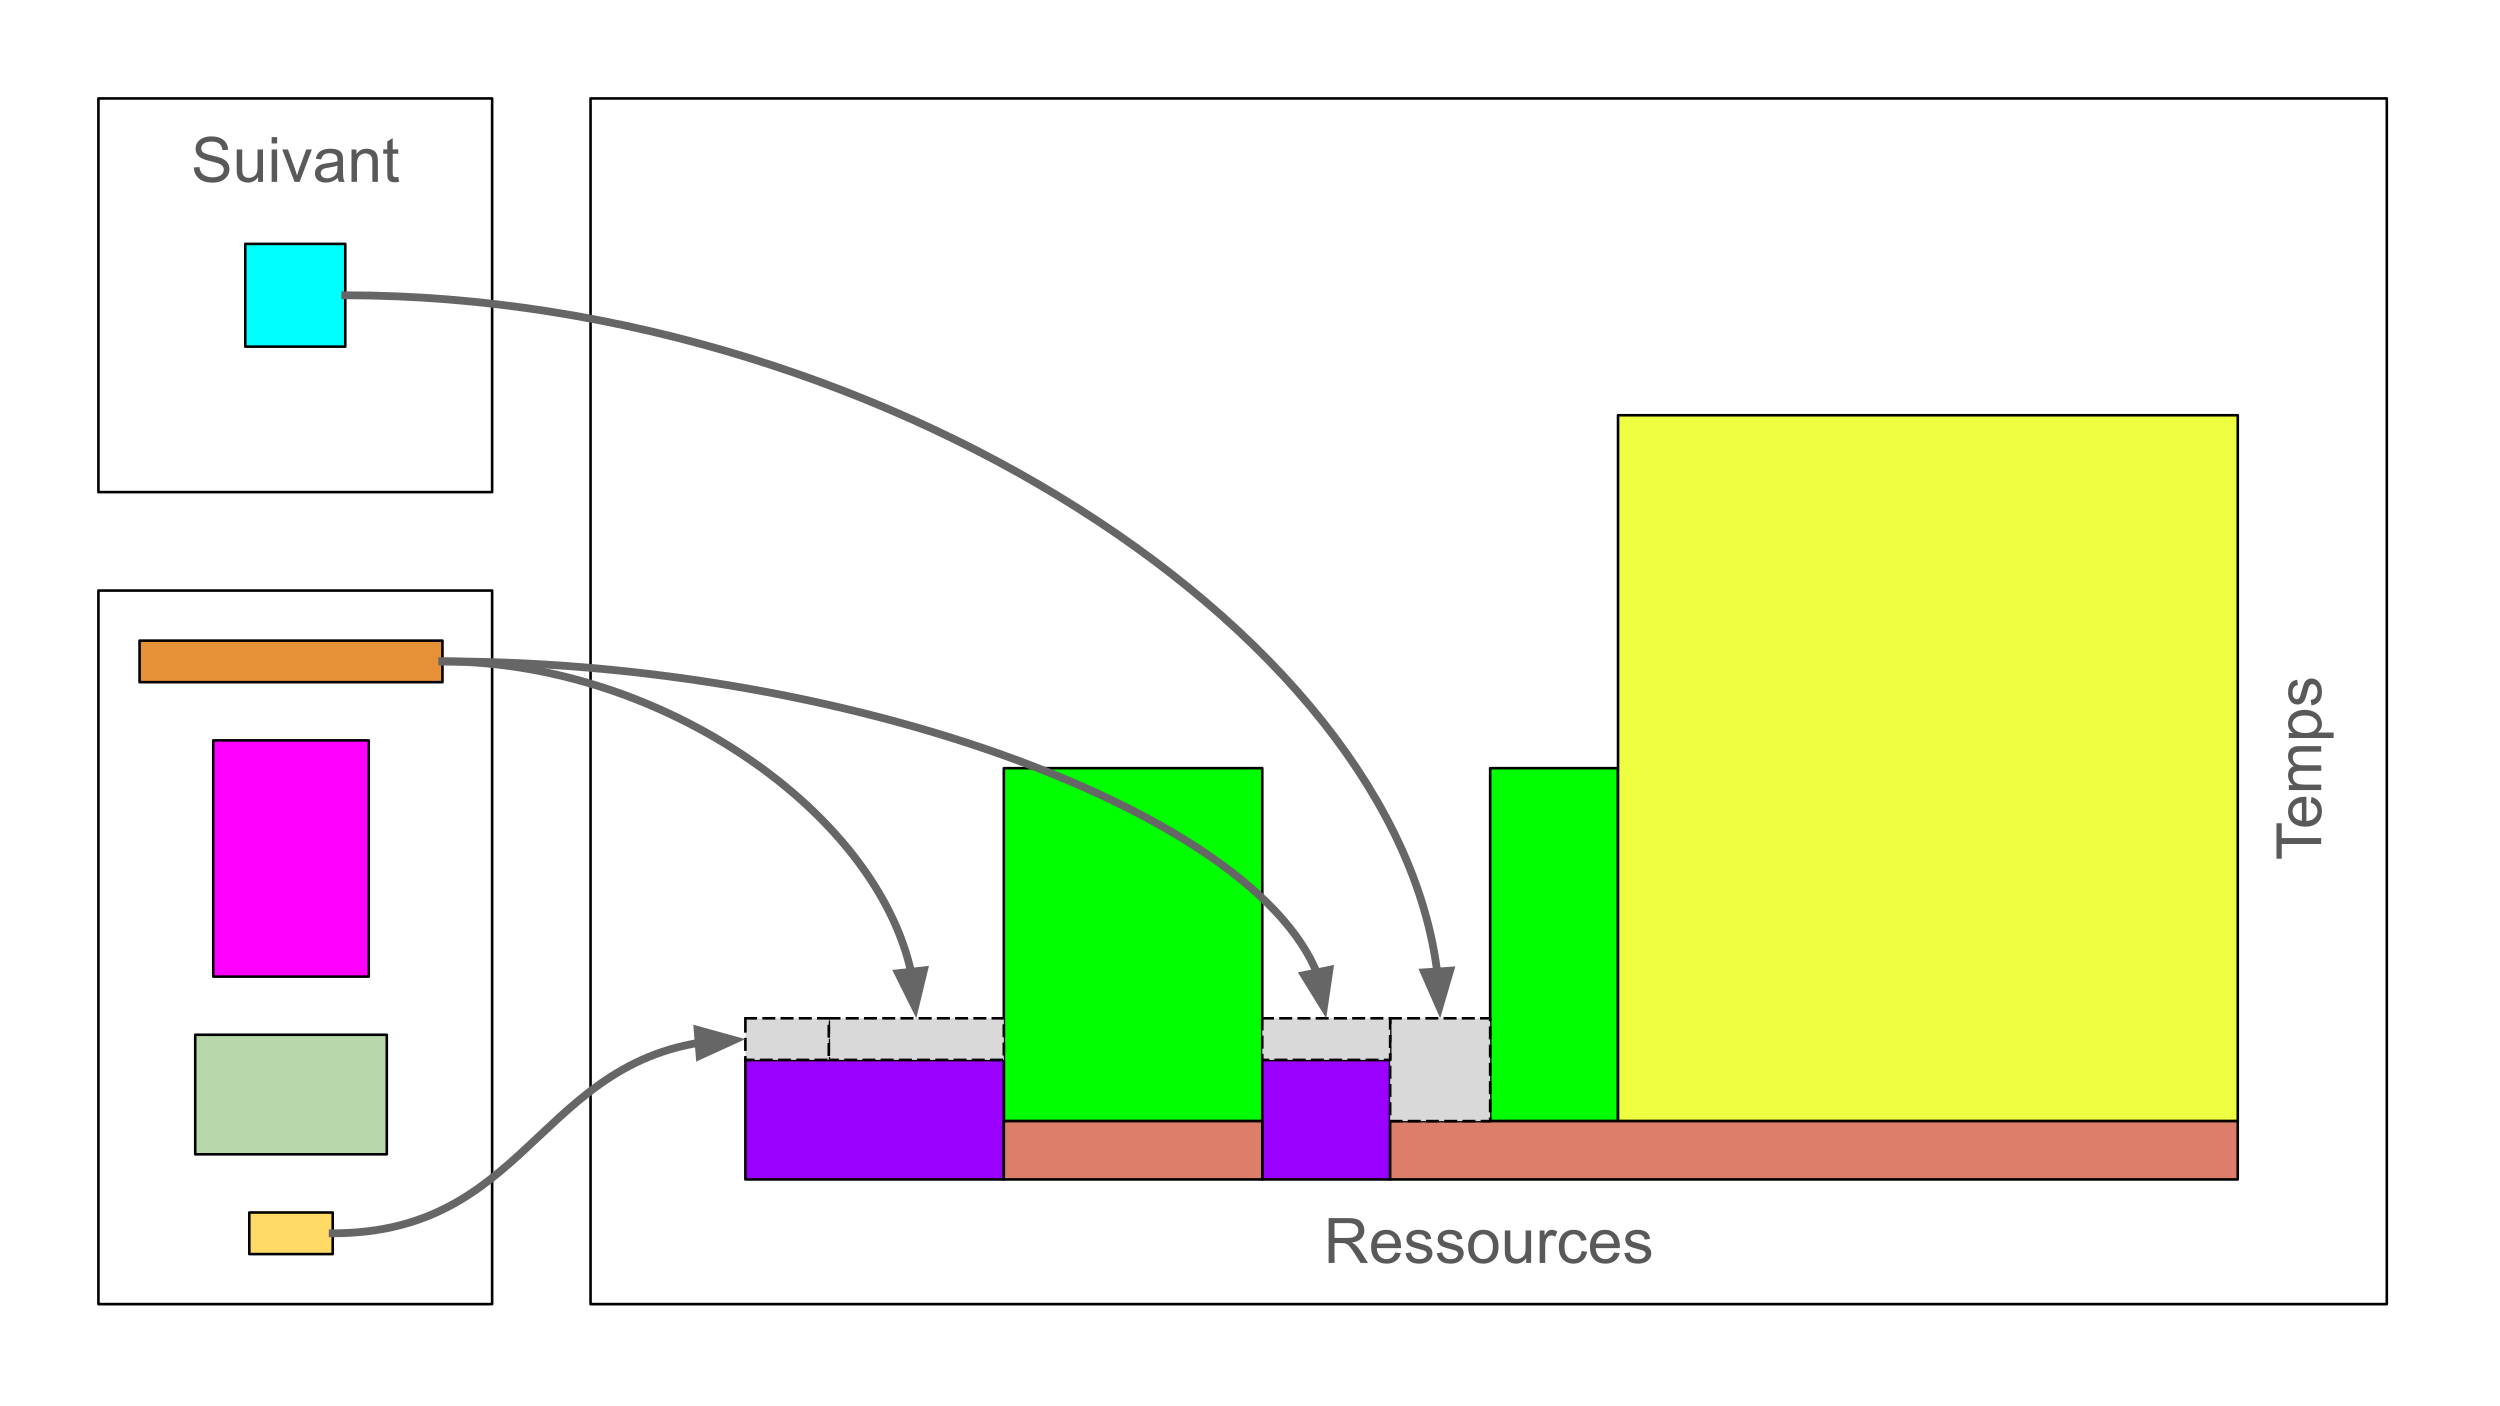 <svg version="1.1" viewBox="0.0 0.0 960.0 540.0" fill="none" stroke="none" stroke-linecap="square" stroke-miterlimit="10" xmlns:xlink="http://www.w3.org/1999/xlink" xmlns="http://www.w3.org/2000/svg"><rect x="0.0" y="0.0" width="960.0" height="540.0" fill="#333333" stroke="none"/><clipPath id="p.0"><path d="m0 0l960.0 0l0 540.0l-960.0 0l0 -540.0z" clip-rule="nonzero"/></clipPath><g clip-path="url(#p.0)"><path fill="#ffffff" d="m0 0l960.0 0l0 540.0l-960.0 0z" fill-rule="evenodd"/><path fill="#000000" fill-opacity="0.0" d="m226.772 37.795l689.764 0l0 462.992l-689.764 0z" fill-rule="evenodd"/><path stroke="#000000" stroke-width="1.0" stroke-linejoin="round" stroke-linecap="butt" d="m226.772 37.795l689.764 0l0 462.992l-689.764 0z" fill-rule="evenodd"/><path fill="#00ff00" d="m385.47 294.971l99.244 0l0 135.528l-99.244 0z" fill-rule="evenodd"/><path stroke="#000000" stroke-width="1.0" stroke-linejoin="round" stroke-linecap="butt" d="m385.47 294.971l99.244 0l0 135.528l-99.244 0z" fill-rule="evenodd"/><path fill="#000000" fill-opacity="0.0" d="m37.795 37.795l151.181 0l0 151.181l-151.181 0z" fill-rule="evenodd"/><path stroke="#000000" stroke-width="1.0" stroke-linejoin="round" stroke-linecap="butt" d="m37.795 37.795l151.181 0l0 151.181l-151.181 0z" fill-rule="evenodd"/><path fill="#000000" fill-opacity="0.0" d="m37.795 226.772l151.181 0l0 274.016l-151.181 0z" fill-rule="evenodd"/><path stroke="#000000" stroke-width="1.0" stroke-linejoin="round" stroke-linecap="butt" d="m37.795 226.772l151.181 0l0 274.016l-151.181 0z" fill-rule="evenodd"/><path fill="#00ff00" d="m572.22 294.971l49.102 0l0 135.528l-49.102 0z" fill-rule="evenodd"/><path stroke="#000000" stroke-width="1.0" stroke-linejoin="round" stroke-linecap="butt" d="m572.22 294.971l49.102 0l0 135.528l-49.102 0z" fill-rule="evenodd"/><path fill="#9900ff" d="m286.226 407.018l99.244 0l0 45.89l-99.244 0z" fill-rule="evenodd"/><path stroke="#000000" stroke-width="1.0" stroke-linejoin="round" stroke-linecap="butt" d="m286.226 407.018l99.244 0l0 45.89l-99.244 0z" fill-rule="evenodd"/><path fill="#9900ff" d="m484.714 407.018l49.102 0l0 45.89l-49.102 0z" fill-rule="evenodd"/><path stroke="#000000" stroke-width="1.0" stroke-linejoin="round" stroke-linecap="butt" d="m484.714 407.018l49.102 0l0 45.89l-49.102 0z" fill-rule="evenodd"/><path fill="#eeff41" d="m621.323 159.444l237.984 0l0 271.055l-237.984 0z" fill-rule="evenodd"/><path stroke="#000000" stroke-width="1.0" stroke-linejoin="round" stroke-linecap="butt" d="m621.323 159.444l237.984 0l0 271.055l-237.984 0z" fill-rule="evenodd"/><path fill="#dd7e6b" d="m533.816 430.499l325.48 0l0 22.394l-325.48 0z" fill-rule="evenodd"/><path stroke="#000000" stroke-width="1.0" stroke-linejoin="round" stroke-linecap="butt" d="m533.816 430.499l325.48 0l0 22.394l-325.48 0z" fill-rule="evenodd"/><path fill="#dd7e6b" d="m385.47 430.499l99.244 0l0 22.394l-99.244 0z" fill-rule="evenodd"/><path stroke="#000000" stroke-width="1.0" stroke-linejoin="round" stroke-linecap="butt" d="m385.47 430.499l99.244 0l0 22.394l-99.244 0z" fill-rule="evenodd"/><path fill="#d9d9d9" d="m533.822 391.034l38.394 0l0 39.465l-38.394 0z" fill-rule="evenodd"/><path stroke="#000000" stroke-width="1.0" stroke-linejoin="round" stroke-linecap="butt" stroke-dasharray="4.0,3.0" d="m533.822 391.034l38.394 0l0 39.465l-38.394 0z" fill-rule="evenodd"/><path fill="#00ffff" d="m94.189 93.654l38.394 0l0 39.465l-38.394 0z" fill-rule="evenodd"/><path stroke="#000000" stroke-width="1.0" stroke-linejoin="round" stroke-linecap="butt" d="m94.189 93.654l38.394 0l0 39.465l-38.394 0z" fill-rule="evenodd"/><path fill="#000000" fill-opacity="0.0" d="m132.583 113.386c210.22 0 420.441 138.819 420.441 277.638" fill-rule="evenodd"/><path stroke="#666666" stroke-width="3.0" stroke-linejoin="round" stroke-linecap="butt" d="m132.583 113.386c105.11 0 210.22 34.705 289.053 86.762c39.416 26.029 72.263 56.395 95.256 88.931c11.496 16.268 20.529 33.078 26.688 50.159c3.079 8.541 5.44 17.149 7.031 25.791c0.398 2.161 0.747 4.323 1.048 6.488c0.038 0.27 0.074 0.541 0.11 0.812l0.096 0.733" fill-rule="evenodd"/><path fill="#666666" stroke="#666666" stroke-width="3.0" stroke-linecap="butt" d="m546.921 373.38l5.821 13.267l4.069 -13.905z" fill-rule="evenodd"/><path fill="#e69138" d="m53.591 245.992l116.315 0l0 15.969l-116.315 0z" fill-rule="evenodd"/><path stroke="#000000" stroke-width="1.0" stroke-linejoin="round" stroke-linecap="butt" d="m53.591 245.992l116.315 0l0 15.969l-116.315 0z" fill-rule="evenodd"/><path fill="#d9d9d9" d="m484.714 391.034l49.102 0l0 15.969l-49.102 0z" fill-rule="evenodd"/><path stroke="#000000" stroke-width="1.0" stroke-linejoin="round" stroke-linecap="butt" stroke-dasharray="4.0,3.0" d="m484.714 391.034l49.102 0l0 15.969l-49.102 0z" fill-rule="evenodd"/><path fill="#d9d9d9" d="m318.257 391.034l67.213 0l0 15.969l-67.213 0z" fill-rule="evenodd"/><path stroke="#000000" stroke-width="1.0" stroke-linejoin="round" stroke-linecap="butt" stroke-dasharray="4.0,3.0" d="m318.257 391.034l67.213 0l0 15.969l-67.213 0z" fill-rule="evenodd"/><path fill="#000000" fill-opacity="0.0" d="m169.906 253.976c169.685 0 339.37 68.535 339.37 137.071" fill-rule="evenodd"/><path stroke="#666666" stroke-width="3.0" stroke-linejoin="round" stroke-linecap="butt" d="m169.906 253.976c84.843 0 169.685 17.134 233.317 42.835c31.816 12.85 58.329 27.842 76.889 43.905c9.28 8.031 16.571 16.331 21.542 24.764c1.243 2.108 2.341 4.225 3.288 6.348c0.237 0.531 0.464 1.062 0.682 1.593l3.0517578E-5 6.1035156E-5" fill-rule="evenodd"/><path fill="#666666" stroke="#666666" stroke-width="3.0" stroke-linecap="butt" d="m500.772 374.427l7.614 12.326l2.09 -14.336z" fill-rule="evenodd"/><path fill="#000000" fill-opacity="0.0" d="m169.906 253.976c90.976 0 181.953 68.535 181.953 137.071" fill-rule="evenodd"/><path stroke="#666666" stroke-width="3.0" stroke-linejoin="round" stroke-linecap="butt" d="m169.906 253.976c45.488 0 90.976 17.134 125.093 42.835c17.058 12.85 31.273 27.842 41.224 43.905c4.975 8.031 8.884 16.331 11.55 24.764c0.666 2.108 1.255 4.225 1.763 6.348c0.063 0.265 0.126 0.531 0.187 0.796l0.121 0.536" fill-rule="evenodd"/><path fill="#666666" stroke="#666666" stroke-width="3.0" stroke-linecap="butt" d="m344.918 373.716l6.449 12.973l3.399 -14.084z" fill-rule="evenodd"/><path fill="#ff00ff" d="m81.89 284.307l59.717 0l0 90.709l-59.717 0z" fill-rule="evenodd"/><path stroke="#000000" stroke-width="1.0" stroke-linejoin="round" stroke-linecap="butt" d="m81.89 284.307l59.717 0l0 90.709l-59.717 0z" fill-rule="evenodd"/><path fill="#b6d7a8" d="m74.961 397.362l73.575 0l0 45.89l-73.575 0z" fill-rule="evenodd"/><path stroke="#000000" stroke-width="1.0" stroke-linejoin="round" stroke-linecap="butt" d="m74.961 397.362l73.575 0l0 45.89l-73.575 0z" fill-rule="evenodd"/><path fill="#000000" fill-opacity="0.0" d="m474.0 452.924l195.307 0l0 45.89l-195.307 0z" fill-rule="evenodd"/><path fill="#595959" d="m510.187 484.964l0 -17.188l7.609 0q2.297 0 3.484 0.469q1.203 0.469 1.922 1.641q0.719 1.172 0.719 2.578q0 1.828 -1.188 3.094q-1.188 1.25 -3.656 1.594q0.906 0.422 1.375 0.844q1.0 0.922 1.891 2.297l2.984 4.672l-2.859 0l-2.281 -3.578q-0.984 -1.547 -1.641 -2.359q-0.641 -0.828 -1.156 -1.156q-0.5 -0.328 -1.031 -0.453q-0.391 -0.078 -1.266 -0.078l-2.641 0l0 7.625l-2.266 0zm2.266 -9.594l4.891 0q1.562 0 2.438 -0.328q0.875 -0.328 1.328 -1.031q0.469 -0.703 0.469 -1.547q0 -1.219 -0.891 -2.0q-0.875 -0.781 -2.797 -0.781l-5.438 0l0 5.688zm23.285 5.578l2.172 0.281q-0.516 1.906 -1.906 2.969q-1.391 1.047 -3.562 1.047q-2.734 0 -4.344 -1.672q-1.594 -1.688 -1.594 -4.734q0 -3.141 1.609 -4.875q1.625 -1.734 4.203 -1.734q2.5 0 4.078 1.703q1.594 1.703 1.594 4.781q0 0.188 -0.016 0.562l-9.281 0q0.109 2.047 1.156 3.141q1.047 1.094 2.609 1.094q1.156 0 1.969 -0.609q0.828 -0.609 1.312 -1.953zm-6.938 -3.406l6.953 0q-0.141 -1.562 -0.797 -2.359q-1.0 -1.219 -2.609 -1.219q-1.453 0 -2.453 0.984q-0.984 0.969 -1.094 2.594zm10.91 3.703l2.094 -0.328q0.172 1.25 0.969 1.922q0.812 0.672 2.25 0.672q1.453 0 2.156 -0.594q0.703 -0.594 0.703 -1.391q0 -0.719 -0.625 -1.125q-0.422 -0.281 -2.156 -0.719q-2.312 -0.578 -3.219 -1.0q-0.891 -0.438 -1.359 -1.188q-0.453 -0.766 -0.453 -1.672q0 -0.828 0.375 -1.531q0.391 -0.719 1.047 -1.188q0.484 -0.359 1.328 -0.609q0.859 -0.266 1.828 -0.266q1.469 0 2.578 0.422q1.109 0.422 1.625 1.156q0.531 0.719 0.734 1.922l-2.062 0.281q-0.141 -0.969 -0.812 -1.5q-0.672 -0.547 -1.906 -0.547q-1.453 0 -2.078 0.484q-0.625 0.484 -0.625 1.125q0 0.406 0.266 0.734q0.25 0.344 0.812 0.562q0.312 0.125 1.859 0.547q2.234 0.594 3.109 0.984q0.891 0.375 1.391 1.109q0.516 0.719 0.516 1.797q0 1.047 -0.625 1.984q-0.609 0.938 -1.766 1.453q-1.156 0.5 -2.625 0.5q-2.422 0 -3.703 -1.0q-1.266 -1.016 -1.625 -3.0zm12.0 0l2.094 -0.328q0.172 1.25 0.969 1.922q0.812 0.672 2.25 0.672q1.453 0 2.156 -0.594q0.703 -0.594 0.703 -1.391q0 -0.719 -0.625 -1.125q-0.422 -0.281 -2.156 -0.719q-2.312 -0.578 -3.219 -1.0q-0.891 -0.438 -1.359 -1.188q-0.453 -0.766 -0.453 -1.672q0 -0.828 0.375 -1.531q0.391 -0.719 1.047 -1.188q0.484 -0.359 1.328 -0.609q0.859 -0.266 1.828 -0.266q1.469 0 2.578 0.422q1.109 0.422 1.625 1.156q0.531 0.719 0.734 1.922l-2.062 0.281q-0.141 -0.969 -0.812 -1.5q-0.672 -0.547 -1.906 -0.547q-1.453 0 -2.078 0.484q-0.625 0.484 -0.625 1.125q0 0.406 0.266 0.734q0.25 0.344 0.812 0.562q0.312 0.125 1.859 0.547q2.234 0.594 3.109 0.984q0.891 0.375 1.391 1.109q0.516 0.719 0.516 1.797q0 1.047 -0.625 1.984q-0.609 0.938 -1.766 1.453q-1.156 0.5 -2.625 0.5q-2.422 0 -3.703 -1.0q-1.266 -1.016 -1.625 -3.0zm12.062 -2.5q0 -3.469 1.922 -5.125q1.609 -1.391 3.922 -1.391q2.562 0 4.188 1.688q1.625 1.688 1.625 4.641q0 2.406 -0.719 3.781q-0.719 1.375 -2.094 2.141q-1.375 0.766 -3.0 0.766q-2.625 0 -4.234 -1.672q-1.609 -1.688 -1.609 -4.828zm2.172 0q0 2.391 1.031 3.578q1.047 1.188 2.641 1.188q1.562 0 2.609 -1.188q1.047 -1.203 1.047 -3.656q0 -2.312 -1.062 -3.5q-1.047 -1.188 -2.594 -1.188q-1.594 0 -2.641 1.188q-1.031 1.188 -1.031 3.578zm20.113 6.219l0 -1.828q-1.453 2.109 -3.938 2.109q-1.109 0 -2.062 -0.422q-0.953 -0.422 -1.422 -1.062q-0.453 -0.641 -0.641 -1.562q-0.141 -0.625 -0.141 -1.969l0 -7.719l2.109 0l0 6.906q0 1.656 0.141 2.234q0.188 0.828 0.828 1.312q0.656 0.469 1.609 0.469q0.938 0 1.766 -0.484q0.844 -0.5 1.188 -1.328q0.344 -0.844 0.344 -2.438l0 -6.672l2.109 0l0 12.453l-1.891 0zm5.176 0l0 -12.453l1.891 0l0 1.891q0.734 -1.328 1.344 -1.75q0.625 -0.422 1.359 -0.422q1.062 0 2.172 0.688l-0.734 1.953q-0.766 -0.453 -1.547 -0.453q-0.688 0 -1.25 0.422q-0.547 0.406 -0.781 1.141q-0.344 1.125 -0.344 2.469l0 6.516l-2.109 0zm16.133 -4.562l2.078 0.266q-0.344 2.156 -1.75 3.375q-1.391 1.203 -3.438 1.203q-2.547 0 -4.109 -1.672q-1.547 -1.672 -1.547 -4.781q0 -2.016 0.672 -3.531q0.672 -1.516 2.031 -2.266q1.359 -0.766 2.969 -0.766q2.031 0 3.312 1.031q1.297 1.031 1.656 2.906l-2.047 0.328q-0.297 -1.266 -1.047 -1.891q-0.734 -0.641 -1.797 -0.641q-1.594 0 -2.594 1.156q-0.984 1.141 -0.984 3.609q0 2.5 0.953 3.641q0.969 1.141 2.516 1.141q1.234 0 2.062 -0.766q0.844 -0.766 1.062 -2.344zm12.406 0.547l2.172 0.281q-0.516 1.906 -1.906 2.969q-1.391 1.047 -3.562 1.047q-2.734 0 -4.344 -1.672q-1.594 -1.688 -1.594 -4.734q0 -3.141 1.609 -4.875q1.625 -1.734 4.203 -1.734q2.5 0 4.078 1.703q1.594 1.703 1.594 4.781q0 0.188 -0.016 0.562l-9.281 0q0.109 2.047 1.156 3.141q1.047 1.094 2.609 1.094q1.156 0 1.969 -0.609q0.828 -0.609 1.312 -1.953zm-6.938 -3.406l6.953 0q-0.141 -1.562 -0.797 -2.359q-1.0 -1.219 -2.609 -1.219q-1.453 0 -2.453 0.984q-0.984 0.969 -1.094 2.594zm10.91 3.703l2.094 -0.328q0.172 1.25 0.969 1.922q0.812 0.672 2.25 0.672q1.453 0 2.156 -0.594q0.703 -0.594 0.703 -1.391q0 -0.719 -0.625 -1.125q-0.422 -0.281 -2.156 -0.719q-2.312 -0.578 -3.219 -1.0q-0.891 -0.438 -1.359 -1.188q-0.453 -0.766 -0.453 -1.672q0 -0.828 0.375 -1.531q0.391 -0.719 1.047 -1.188q0.484 -0.359 1.328 -0.609q0.859 -0.266 1.828 -0.266q1.469 0 2.578 0.422q1.109 0.422 1.625 1.156q0.531 0.719 0.734 1.922l-2.062 0.281q-0.141 -0.969 -0.812 -1.5q-0.672 -0.547 -1.906 -0.547q-1.453 0 -2.078 0.484q-0.625 0.484 -0.625 1.125q0 0.406 0.266 0.734q0.25 0.344 0.812 0.562q0.312 0.125 1.859 0.547q2.234 0.594 3.109 0.984q0.891 0.375 1.391 1.109q0.516 0.719 0.516 1.797q0 1.047 -0.625 1.984q-0.609 0.938 -1.766 1.453q-1.156 0.5 -2.625 0.5q-2.422 0 -3.703 -1.0q-1.266 -1.016 -1.625 -3.0z" fill-rule="nonzero"/><path fill="#d9d9d9" d="m286.226 391.034l32.032 0l0 15.969l-32.032 0z" fill-rule="evenodd"/><path stroke="#000000" stroke-width="1.0" stroke-linejoin="round" stroke-linecap="butt" stroke-dasharray="4.0,3.0" d="m286.226 391.034l32.032 0l0 15.969l-32.032 0z" fill-rule="evenodd"/><path fill="#ffd966" d="m95.732 465.598l32.031 0l0 15.969l-32.031 0z" fill-rule="evenodd"/><path stroke="#000000" stroke-width="1.0" stroke-linejoin="round" stroke-linecap="butt" d="m95.732 465.598l32.031 0l0 15.969l-32.031 0z" fill-rule="evenodd"/><path fill="#000000" fill-opacity="0.0" d="m127.764 473.583c39.616 0 59.424 -18.638 79.232 -37.276c19.807 -18.638 39.613 -37.276 79.225 -37.276" fill-rule="evenodd"/><path stroke="#666666" stroke-width="3.0" stroke-linejoin="round" stroke-linecap="butt" d="m127.764 473.583c39.616 0 59.424 -18.638 79.232 -37.276c9.904 -9.319 19.807 -18.638 32.186 -25.627c6.189 -3.495 12.998 -6.407 20.735 -8.445c1.934 -0.51 3.926 -0.965 5.982 -1.361c0.514 -0.099 1.031 -0.194 1.553 -0.286c0.261 -0.046 0.523 -0.091 0.786 -0.134l0.041 -0.007" fill-rule="evenodd"/><path fill="#666666" stroke="#666666" stroke-width="3.0" stroke-linecap="butt" d="m268.666 405.387l13.182 -6.011l-13.962 -3.869z" fill-rule="evenodd"/><path fill="#000000" fill-opacity="0.0" d="m859.307 392.625l0 -195.307l45.89 0l0 195.307z" fill-rule="evenodd"/><path fill="#595959" d="m891.347 324.096l-15.156 0l0 5.656l-2.031 0l0 -13.625l2.031 0l0 5.688l15.156 0l0 2.281zm-4.016 -15.891l0.281 -2.172q1.906 0.516 2.969 1.906q1.047 1.391 1.047 3.562q0 2.734 -1.672 4.344q-1.688 1.594 -4.734 1.594q-3.141 0 -4.875 -1.609q-1.734 -1.625 -1.734 -4.203q0 -2.5 1.703 -4.078q1.703 -1.594 4.781 -1.594q0.188 0 0.562 0.016l0 9.281q2.047 -0.109 3.141 -1.156q1.094 -1.047 1.094 -2.609q0 -1.156 -0.609 -1.969q-0.609 -0.828 -1.953 -1.312zm-3.406 6.938l0 -6.953q-1.562 0.141 -2.359 0.797q-1.219 1.0 -1.219 2.609q0 1.453 0.984 2.453q0.969 0.984 2.594 1.094zm7.422 -11.754l-12.453 0l0 -1.891l1.75 0q-0.906 -0.594 -1.469 -1.562q-0.562 -0.969 -0.562 -2.219q0 -1.375 0.578 -2.25q0.578 -0.891 1.609 -1.266q-2.188 -1.469 -2.188 -3.844q0 -1.844 1.031 -2.844q1.031 -1.0 3.156 -1.0l8.547 0l0 2.109l-7.844 0q-1.266 0 -1.812 0.203q-0.562 0.203 -0.906 0.75q-0.344 0.531 -0.344 1.25q0 1.312 0.875 2.188q0.875 0.859 2.797 0.859l7.234 0l0 2.109l-8.094 0q-1.406 0 -2.109 0.516q-0.703 0.516 -0.703 1.688q0 0.891 0.469 1.656q0.469 0.75 1.375 1.094q0.906 0.344 2.609 0.344l6.453 0l0 2.109zm4.766 -19.992l-17.219 0l0 -1.922l1.625 0q-0.953 -0.688 -1.422 -1.531q-0.484 -0.859 -0.484 -2.078q0 -1.594 0.828 -2.812q0.812 -1.219 2.312 -1.844q1.5 -0.625 3.281 -0.625q1.906 0 3.438 0.688q1.531 0.688 2.344 2.0q0.812 1.297 0.812 2.734q0 1.062 -0.438 1.906q-0.453 0.828 -1.141 1.375l6.062 0l0 2.109zm-10.922 -1.922q2.406 0 3.562 -0.969q1.141 -0.969 1.141 -2.359q0 -1.406 -1.188 -2.406q-1.188 -1.0 -3.688 -1.0q-2.375 0 -3.562 0.984q-1.188 0.969 -1.188 2.328q0 1.359 1.266 2.391q1.25 1.031 3.656 1.031zm2.438 -10.582l-0.328 -2.094q1.25 -0.172 1.922 -0.969q0.672 -0.812 0.672 -2.25q0 -1.453 -0.594 -2.156q-0.594 -0.703 -1.391 -0.703q-0.719 0 -1.125 0.625q-0.281 0.422 -0.719 2.156q-0.578 2.312 -1.0 3.219q-0.438 0.891 -1.188 1.359q-0.766 0.453 -1.672 0.453q-0.828 0 -1.531 -0.375q-0.719 -0.391 -1.188 -1.047q-0.359 -0.484 -0.609 -1.328q-0.266 -0.859 -0.266 -1.828q0 -1.469 0.422 -2.578q0.422 -1.109 1.156 -1.625q0.719 -0.531 1.922 -0.734l0.281 2.062q-0.969 0.141 -1.5 0.812q-0.547 0.672 -0.547 1.906q0 1.453 0.484 2.078q0.484 0.625 1.125 0.625q0.406 0 0.734 -0.266q0.344 -0.25 0.562 -0.812q0.125 -0.312 0.547 -1.859q0.594 -2.234 0.984 -3.109q0.375 -0.891 1.109 -1.391q0.719 -0.516 1.797 -0.516q1.047 0 1.984 0.625q0.938 0.609 1.453 1.766q0.5 1.156 0.5 2.625q0 2.422 -1.0 3.703q-1.016 1.266 -3.0 1.625z" fill-rule="nonzero"/><path fill="#000000" fill-opacity="0.0" d="m15.732 37.795l195.307 0l0 45.89l-195.307 0z" fill-rule="evenodd"/><path fill="#595959" d="m74.439 64.32l2.141 -0.188q0.156 1.281 0.703 2.109q0.562 0.828 1.734 1.344q1.172 0.5 2.641 0.5q1.297 0 2.297 -0.375q1.0 -0.391 1.484 -1.062q0.484 -0.688 0.484 -1.484q0 -0.797 -0.469 -1.406q-0.469 -0.609 -1.547 -1.016q-0.688 -0.266 -3.062 -0.828q-2.359 -0.578 -3.312 -1.078q-1.234 -0.641 -1.844 -1.594q-0.594 -0.969 -0.594 -2.141q0 -1.312 0.734 -2.438q0.75 -1.125 2.156 -1.703q1.422 -0.594 3.156 -0.594q1.906 0 3.359 0.609q1.469 0.609 2.25 1.812q0.797 1.188 0.844 2.703l-2.172 0.172q-0.172 -1.641 -1.188 -2.469q-1.016 -0.828 -3.0 -0.828q-2.062 0 -3.016 0.766q-0.938 0.75 -0.938 1.812q0 0.922 0.672 1.516q0.656 0.609 3.422 1.234q2.781 0.625 3.812 1.094q1.5 0.688 2.203 1.75q0.719 1.062 0.719 2.437q0 1.375 -0.781 2.594q-0.781 1.203 -2.25 1.891q-1.469 0.672 -3.312 0.672q-2.328 0 -3.906 -0.672q-1.578 -0.688 -2.484 -2.047q-0.891 -1.375 -0.938 -3.094zm24.664 5.516l0 -1.828q-1.453 2.109 -3.938 2.109q-1.109 0 -2.062 -0.422q-0.953 -0.422 -1.422 -1.062q-0.453 -0.641 -0.641 -1.562q-0.141 -0.625 -0.141 -1.969l0 -7.719l2.109 0l0 6.906q0 1.656 0.141 2.234q0.188 0.828 0.828 1.312q0.656 0.469 1.609 0.469q0.938 0 1.766 -0.484q0.844 -0.5 1.188 -1.328q0.344 -0.844 0.344 -2.438l0 -6.672l2.109 0l0 12.453l-1.891 0zm5.207 -14.75l0 -2.438l2.109 0l0 2.438l-2.109 0zm0 14.75l0 -12.453l2.109 0l0 12.453l-2.109 0zm8.785 0l-4.734 -12.453l2.219 0l2.672 7.453q0.438 1.219 0.797 2.516q0.281 -0.984 0.781 -2.375l2.766 -7.594l2.172 0l-4.703 12.453l-1.969 0zm16.656 -1.531q-1.172 0.984 -2.266 1.406q-1.078 0.406 -2.312 0.406q-2.047 0 -3.156 -1.0q-1.094 -1.0 -1.094 -2.562q0 -0.922 0.406 -1.672q0.422 -0.75 1.094 -1.203q0.672 -0.469 1.516 -0.703q0.625 -0.156 1.875 -0.312q2.562 -0.312 3.766 -0.734q0.016 -0.422 0.016 -0.547q0 -1.281 -0.609 -1.812q-0.797 -0.719 -2.391 -0.719q-1.5 0 -2.203 0.531q-0.703 0.516 -1.047 1.844l-2.062 -0.281q0.281 -1.328 0.922 -2.141q0.641 -0.812 1.859 -1.25q1.219 -0.453 2.828 -0.453q1.594 0 2.594 0.375q1.0 0.375 1.469 0.953q0.469 0.562 0.656 1.438q0.094 0.531 0.094 1.938l0 2.812q0 2.938 0.141 3.719q0.141 0.781 0.531 1.5l-2.203 0q-0.328 -0.656 -0.422 -1.531zm-0.172 -4.719q-1.156 0.469 -3.453 0.797q-1.297 0.188 -1.844 0.422q-0.531 0.234 -0.828 0.688q-0.281 0.453 -0.281 1.0q0 0.844 0.625 1.406q0.641 0.562 1.875 0.562q1.219 0 2.172 -0.531q0.953 -0.531 1.391 -1.453q0.344 -0.719 0.344 -2.109l0 -0.781zm5.395 6.25l0 -12.453l1.906 0l0 1.781q1.375 -2.062 3.953 -2.062q1.125 0 2.062 0.406q0.953 0.406 1.422 1.062q0.469 0.656 0.656 1.562q0.125 0.578 0.125 2.047l0 7.656l-2.109 0l0 -7.578q0 -1.281 -0.25 -1.922q-0.25 -0.641 -0.875 -1.016q-0.625 -0.391 -1.469 -0.391q-1.344 0 -2.328 0.859q-0.984 0.859 -0.984 3.25l0 6.797l-2.109 0zm17.957 -1.891l0.312 1.859q-0.891 0.203 -1.594 0.203q-1.156 0 -1.797 -0.359q-0.625 -0.375 -0.891 -0.969q-0.25 -0.594 -0.25 -2.484l0 -7.172l-1.547 0l0 -1.641l1.547 0l0 -3.078l2.094 -1.266l0 4.344l2.125 0l0 1.641l-2.125 0l0 7.281q0 0.906 0.109 1.172q0.125 0.25 0.375 0.406q0.25 0.141 0.719 0.141q0.344 0 0.922 -0.078z" fill-rule="nonzero"/></g></svg>